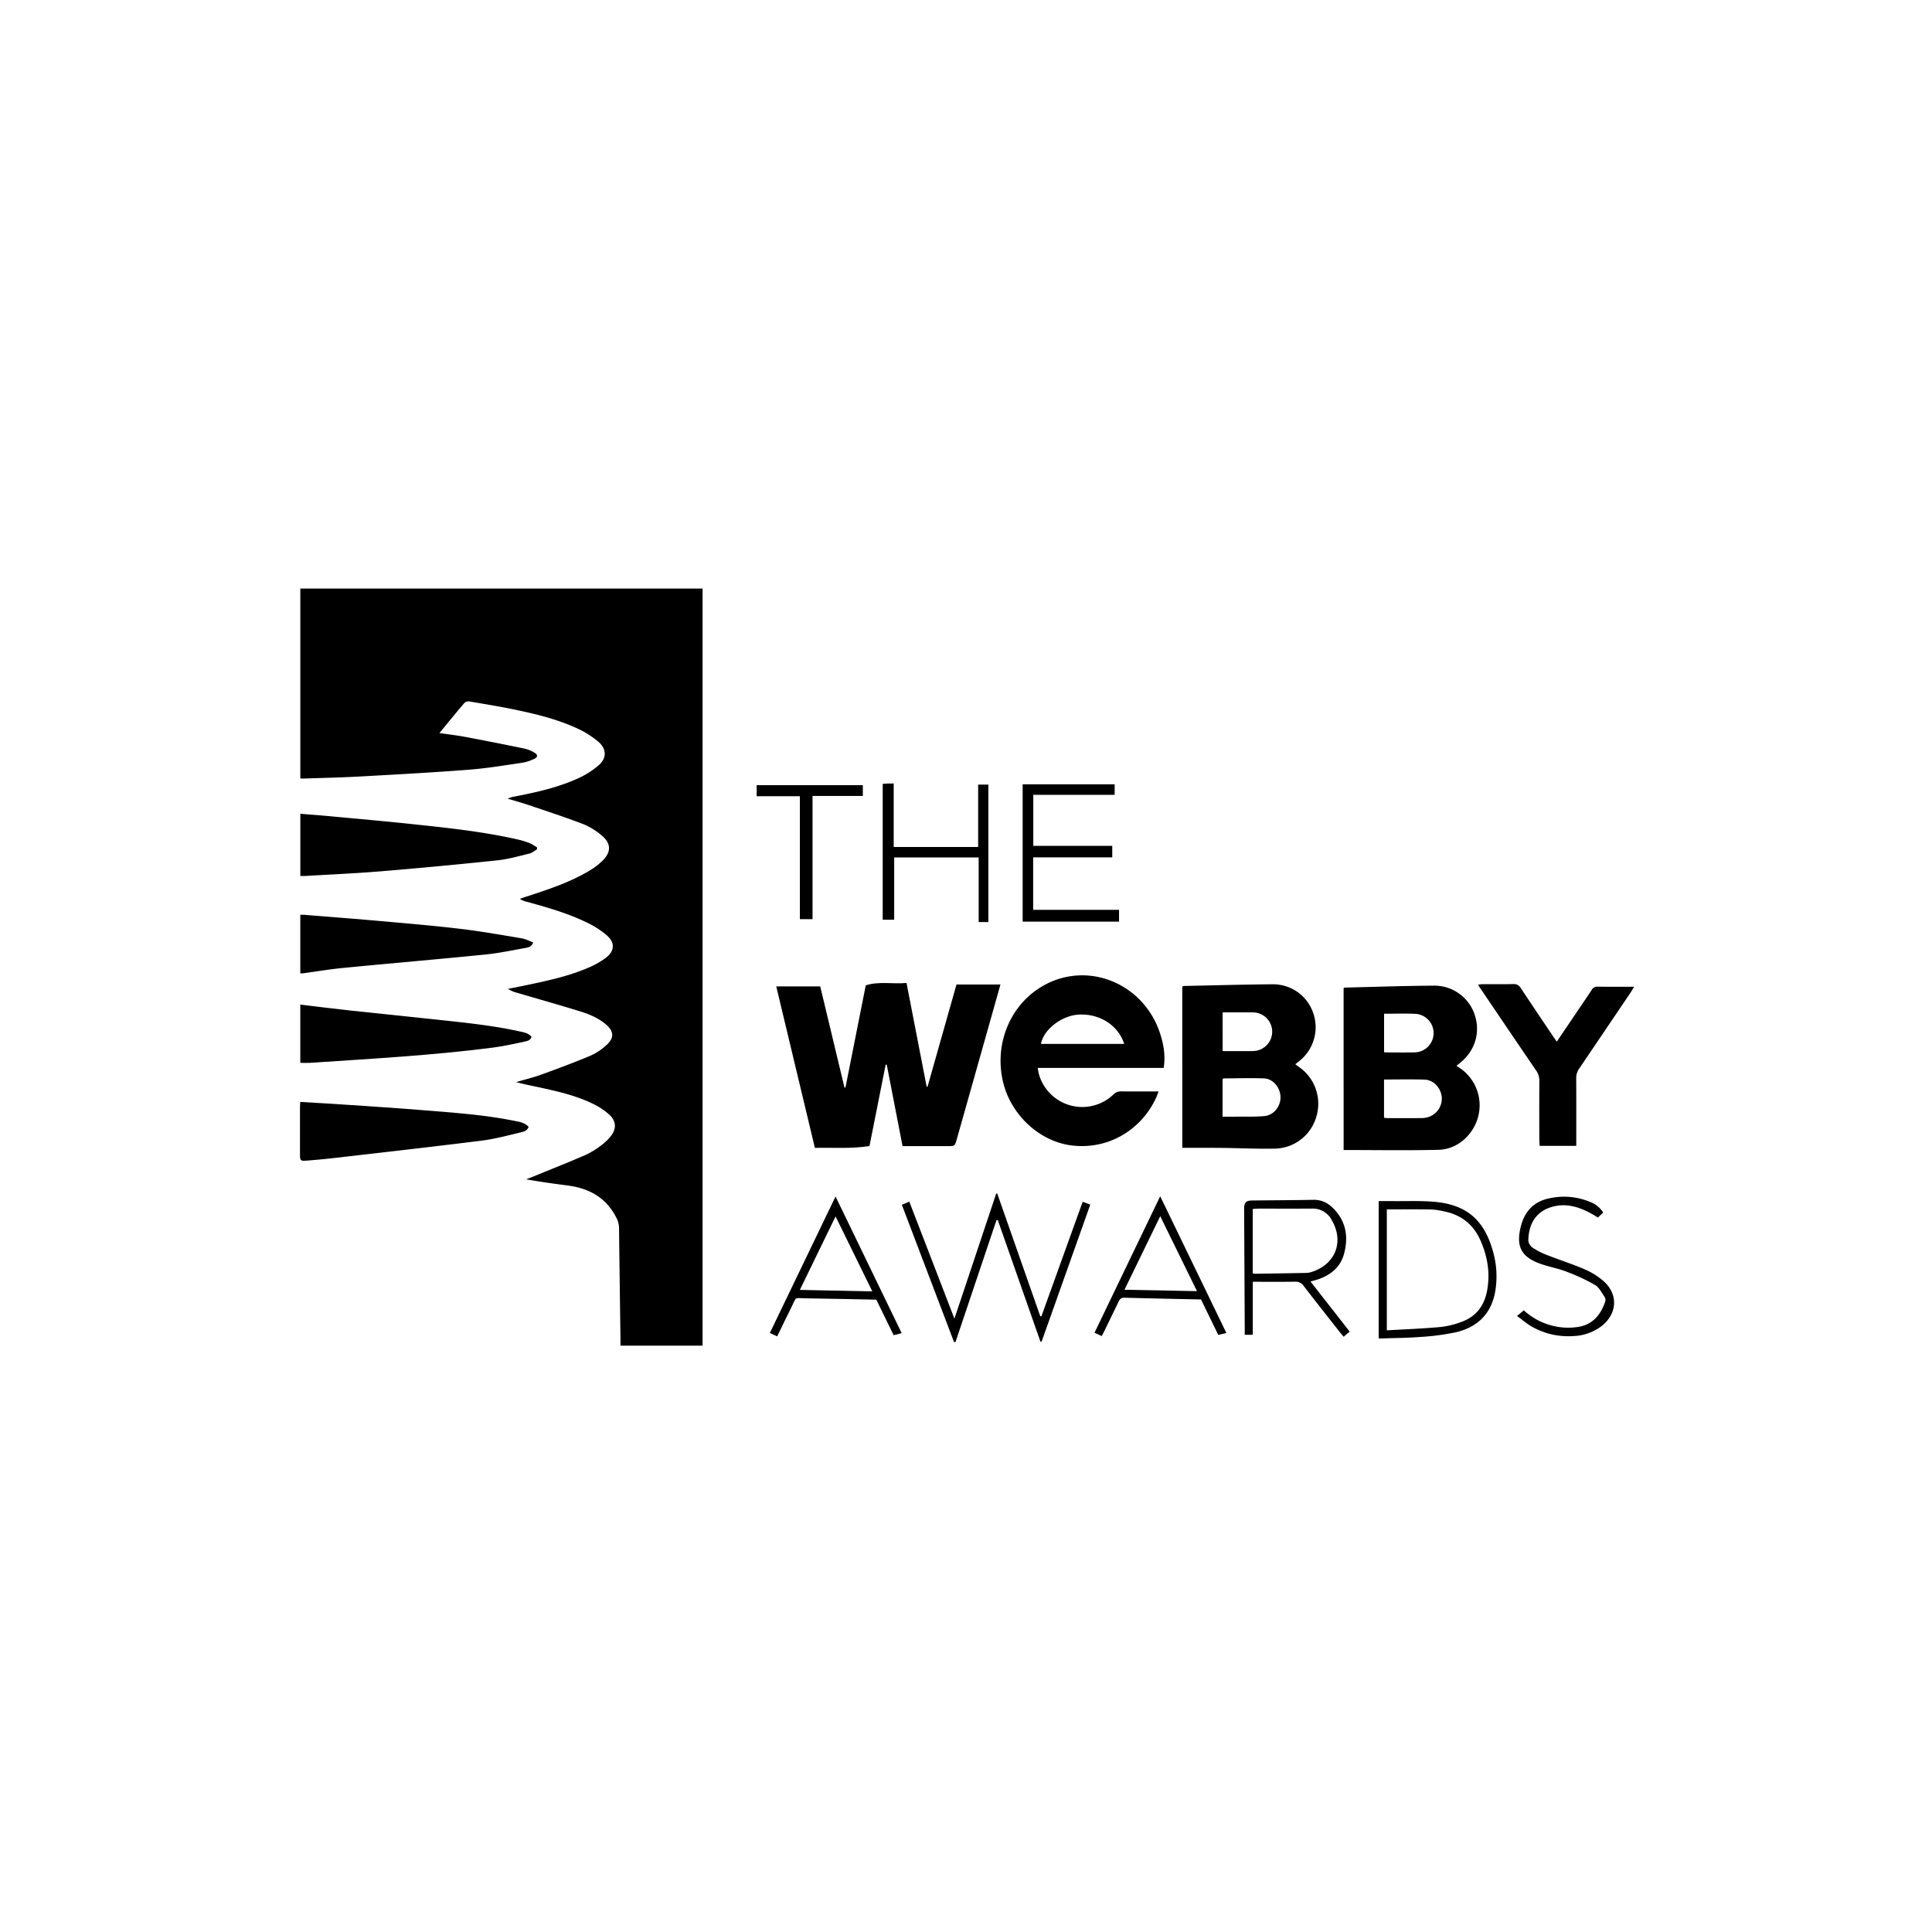 <svg xmlns="http://www.w3.org/2000/svg" viewBox="0 0 1000 1000">
  <title>WebbyAward</title>
  <g id="WebbyAward">
    <g>
      <path d="M363.648,304.628V696.493H321.155c0-1.107.013-2.18,0-3.253-.253-19.191-.531-38.382-.733-57.573a12.235,12.235,0,0,0-1.581-5.735c-5.271-10.112-13.956-14.872-24.876-16.3-7.138-.934-14.272-1.9-21.628-3.225.941-.359,1.888-.7,2.82-1.081,9.371-3.838,18.786-7.572,28.079-11.59a43.391,43.391,0,0,0,8-4.954,24.833,24.833,0,0,0,4.828-4.595c3.163-3.99,2.959-7.968-.819-11.359a35.51,35.51,0,0,0-7.775-5.231c-8.592-4.3-17.889-6.491-27.207-8.539-4.326-.95-8.687-1.74-13.079-2.97,4.352-1.283,8.781-2.352,13.038-3.894,8.565-3.1,17.111-6.286,25.5-9.815a30.614,30.614,0,0,0,8.29-5.557c3.978-3.572,3.74-7.086-.336-10.551-3.938-3.347-8.655-5.324-13.5-6.816-10.943-3.371-21.967-6.478-32.954-9.709a14.45,14.45,0,0,1-4.28-1.915c4.031-.813,8.07-1.586,12.09-2.447,10.018-2.146,20.019-4.4,29.462-8.492a43.617,43.617,0,0,0,8.976-5.034c4.825-3.646,4.966-8.09.356-11.958a47.6,47.6,0,0,0-9.411-6.081c-10.128-5.02-20.963-8.111-31.824-11.084a11.5,11.5,0,0,1-3.527-1.48c.954-.336,1.9-.69,2.862-1,11.286-3.672,22.588-7.335,32.875-13.417a36.27,36.27,0,0,0,7.231-5.5c4.391-4.411,4.266-8.876-.5-12.821a35.3,35.3,0,0,0-9.5-5.9c-9.259-3.557-18.7-6.633-28.1-9.826-3.445-1.17-6.961-2.134-11.161-3.41a20.275,20.275,0,0,1,2.363-.856c11.76-2.277,23.489-4.742,34.421-9.815a44.636,44.636,0,0,0,10.192-6.489c4.374-3.752,4.341-8.557-.062-12.315a46.692,46.692,0,0,0-10.181-6.534c-10.132-4.816-20.983-7.524-31.9-9.836-8.131-1.723-16.346-3.049-24.541-4.451a3.285,3.285,0,0,0-2.625.685c-4.279,5-8.423,10.111-12.989,15.653,4.807.71,9.166,1.209,13.468,2.018q15.383,2.893,30.712,6.068a17.292,17.292,0,0,1,5.024,2.09c1.768,1.025,1.765,2.291-.054,3.138a23.235,23.235,0,0,1-6.321,2.071c-9.232,1.343-18.462,2.89-27.75,3.605-18.722,1.44-37.478,2.469-56.229,3.5-9.934.546-19.887.745-29.831,1.091a5.651,5.651,0,0,1-1.025-.184V304.628Z"/>
      <path d="M467.161,593.223c-2.824-14.549-5.5-28.345-8.181-42.141h-.57l-8.362,42.1c-9.316,1.5-18.611.747-28.263.958-6.646-27.78-13.28-55.507-20-83.587h22.761c4.155,17.332,8.351,34.83,12.546,52.329l.514.064c3.486-17.555,6.972-35.11,10.511-52.934,6.852-2.2,13.92-.562,21.1-1.24,3.513,18.115,6.965,35.909,10.416,53.7l.448.058,15-52.959h22.751c-1.806,6.412-3.583,12.728-5.365,19.043Q503.836,559.2,495.2,589.772c-.974,3.451-.985,3.45-4.721,3.451C482.788,593.224,475.1,593.223,467.161,593.223Z"/>
      <path d="M611.945,510.592a5.875,5.875,0,0,1,1.157-.258c15.3-.318,30.593-.762,45.891-.875a21.948,21.948,0,0,1,20.785,15.046,22.342,22.342,0,0,1-7.212,24.656c-.623.5-1.257.99-2.125,1.673.668.506,1.176.917,1.71,1.293a23.1,23.1,0,0,1,9.237,25.684,22.778,22.778,0,0,1-21.547,16.713c-9.011.19-18.034-.26-27.053-.369-5.68-.068-11.362-.031-17.043-.041-1.2,0-2.4,0-3.8,0Zm20.85,67.4c2.034,0,3.928.019,5.822,0,5.263-.063,10.551.147,15.781-.3,4.94-.426,8.537-5.084,8.386-9.973-.151-4.851-3.849-9.354-8.545-9.539-6.969-.274-13.958-.034-20.938.006-.149,0-.3.236-.506.414Zm.032-33.935c4.82,0,9.458.008,14.1-.007a18.209,18.209,0,0,0,3.031-.154,9.994,9.994,0,0,0-1.365-19.879c-1.52-.049-3.042-.013-4.563-.013h-11.2Z"/>
      <path d="M695.449,511.457c.288-.131.461-.276.638-.28,15.4-.366,30.8-.918,46.2-1.007a21.974,21.974,0,0,1,21.135,15.452c2.935,9.249-.172,18.737-8.153,24.9-.393.3-.783.613-1.407,1.1.93.644,1.728,1.168,2.5,1.732a23.243,23.243,0,0,1,8.665,24.858c-2.6,9.4-10.762,16.7-20.418,16.926-16.309.388-32.633.106-49.153.106Zm20.918,47.293v19.8a16.345,16.345,0,0,0,1.65.185c5.983.012,11.965.034,17.947-.015a12.041,12.041,0,0,0,3.287-.517,10.06,10.06,0,0,0,7.013-10.236c-.449-4.911-4.234-9.023-9-9.169C730.387,558.594,723.5,558.75,716.367,558.75Zm.031-34.042V544.6c.638.06,1.038.13,1.439.131,4.766.007,9.534.084,14.3-.018a9.984,9.984,0,0,0,.385-19.956C727.263,524.529,721.988,524.708,716.4,524.708Z"/>
      <path d="M537.114,552.752c.277,1.43.385,2.411.659,3.342a23.314,23.314,0,0,0,38.508,10.437,5.2,5.2,0,0,1,4-1.634c6.29.078,12.581.031,19.388.031-.472,1.226-.794,2.211-1.219,3.148-7.039,15.534-23.439,27.1-43.425,24.845-16.622-1.877-31.75-15.582-35.853-32.945-4.953-20.959,4.815-42.25,23.473-51.162,22.436-10.716,49.1,1.013,57.5,25.2,2.077,5.983,3.2,12.007,2.181,18.739Zm44.763-12.438c-3.066-9.694-12.894-15.85-23.733-15.146-8.767.571-18.068,7.811-19.333,15.146Z"/>
      <path d="M155.452,453.408v-32.2c5.3.435,10.422.808,15.537,1.287,14.135,1.322,28.279,2.566,42.4,4.066,18.241,1.937,36.5,3.847,54.43,7.919a45.082,45.082,0,0,1,6.391,1.936,25.387,25.387,0,0,1,3.768,2.243l.051.906c-1.32.762-2.555,1.877-3.977,2.222-5.5,1.337-11.012,2.932-16.614,3.522q-29.942,3.153-59.951,5.647c-13.138,1.09-26.319,1.655-39.481,2.445C157.217,453.449,156.427,453.408,155.452,453.408Z"/>
      <path d="M815.875,593.105H796.914c-.062-1.2-.166-2.27-.167-3.343-.013-10.051-.06-20.1.033-30.152a9.178,9.178,0,0,0-1.75-5.63C785.055,539.431,775.2,524.8,765.308,510.2a2.694,2.694,0,0,1-.124-.569c.742-.077,1.469-.215,2.2-.217,5.279-.019,10.56.074,15.836-.057a4.042,4.042,0,0,1,3.939,2.073c5.473,8.3,11.05,16.532,16.594,24.786.613.913,1.247,1.811,2.033,2.949,3.92-5.8,7.666-11.332,11.408-16.869,2.216-3.278,4.453-6.542,6.624-9.85a3.144,3.144,0,0,1,2.911-1.743c6.189.073,12.379.031,19.112.031-.749,1.222-1.266,2.142-1.854,3.014q-13.275,19.683-26.592,39.336a8.428,8.428,0,0,0-1.551,5.072c.071,10.456.034,20.913.034,31.37Z"/>
      <path d="M155.413,570.35c8.1.491,15.8.914,23.494,1.436,13.368.907,26.742,1.751,40.1,2.852,15.771,1.3,31.584,2.332,47.138,5.484,2.621.531,5.417.877,7.473,3.135-.679,2.012-2.473,2.482-4.046,2.848-6.609,1.537-13.2,3.394-19.906,4.236-25.668,3.222-51.379,6.11-77.078,9.086-4.636.537-9.289.954-13.942,1.317-3.084.241-3.366-.073-3.372-3.066q-.021-12.336,0-24.674C155.271,572.218,155.352,571.432,155.413,570.35Z"/>
      <path d="M155.431,550.133V519.991c8.716,1.034,17.249,2.112,25.8,3.046,12.812,1.4,25.642,2.64,38.452,4.056,16.432,1.816,32.936,3.148,49.125,6.726,2.22.491,4.611.818,6.3,2.816-.564,1.989-2.373,2.241-3.82,2.551-5.349,1.148-10.71,2.346-16.128,3.046-31.433,4.057-63.067,5.773-94.665,7.887C158.89,550.226,157.278,550.133,155.431,550.133Z"/>
      <path d="M155.438,503.792V473.506c.813,0,1.5-.048,2.174.007,13.85,1.127,27.706,2.189,41.547,3.423,13.232,1.18,26.476,2.31,39.662,3.9,10.454,1.257,20.839,3.109,31.229,4.845,2,.335,3.887,1.358,5.922,2.1-.817,2.268-2.4,2.59-3.814,2.84-6.98,1.234-13.94,2.74-20.978,3.444-24.521,2.456-49.078,4.555-73.607,6.936-6.956.676-13.863,1.853-20.794,2.79A11.464,11.464,0,0,1,155.438,503.792Z"/>
      <path d="M493.807,694.635q-13.481-35.451-27.016-71.045l3.872-1.612,23.348,60.572c7.363-22.05,14.5-43.415,21.629-64.779l.519-.025,22.281,63.522.608.007c7.078-19.644,14.157-39.288,21.343-59.233l3.936,1.452c-8.433,23.74-16.8,47.294-25.166,70.848l-.61.142-22.08-62.916-.694-.031-21.219,63.1Z"/>
      <path d="M534.761,443.767V470.93h44.453v6.106H529.323V405.957h47.621V411.4H534.83v26.413H575.7v5.955Z"/>
      <path d="M511.577,477.246h-5.021V443.8H462.83v32.25h-5.947V405.745c.878-.072,1.752-.172,2.628-.207.9-.036,1.8-.008,3.068-.008v32.877h43.713v-32.3h5.285Z"/>
      <path d="M678.321,663.317l20.28,25.931c-1.046.883-1.943,1.642-3.124,2.641-.7-.833-1.345-1.552-1.94-2.31-6.264-7.977-12.57-15.924-18.739-23.974a5.011,5.011,0,0,0-4.559-2.2c-7.18.113-14.362.044-21.806.044v27.43h-4.155c0-1.183,0-2.274,0-3.366q-.159-30.894-.32-61.788c-.016-3.263.966-4.319,4.135-4.354,10.55-.119,21.1-.138,31.65-.346,4.527-.089,7.912,1.758,10.919,4.99,6.242,6.708,7.266,14.557,5.009,22.96-1.862,6.935-6.917,11-13.547,13.247C681,662.605,679.834,662.885,678.321,663.317Zm-29.92-4.191a10.668,10.668,0,0,0,1.348.17c8.824-.132,17.647-.262,26.47-.436a9.61,9.61,0,0,0,2.673-.491c12.37-3.924,16.931-15.7,10.392-26.888a11.034,11.034,0,0,0-10.219-5.921c-9.23.067-18.462.014-27.693.027-.978,0-1.956.108-2.971.168Z"/>
      <path d="M713.605,692.757V621.686c2.579,0,4.993-.022,7.406,0,7.1.079,14.234-.253,21.289.355,16.871,1.454,25.985,9.446,30.5,25.819a46.788,46.788,0,0,1,1.24,19.874c-1.851,11.925-8.99,19.121-20.411,21.831a125.157,125.157,0,0,1-18.662,2.449c-6.265.513-12.572.516-18.86.734C715.314,692.781,714.524,692.757,713.605,692.757Zm4.211-4.177c9.333-.543,18.43-.877,27.483-1.694a45.48,45.48,0,0,0,11.174-2.682c7.364-2.657,11.656-8.131,13.17-15.791,1.813-9.175.357-17.958-3.372-26.4-3.662-8.3-10.05-13.294-18.944-15.038a37.948,37.948,0,0,0-6.609-.953c-7.574-.117-15.152-.045-22.9-.045Z"/>
      <path d="M466.7,690.017l-4.153,1.086L453.582,672.7c-12.241-.237-24.4-.523-36.566-.689-6.266-.085-4.485-1.118-7.35,4.551-2.5,4.954-4.875,9.976-7.39,15.143l-3.8-1.756,34-70.653C443.96,643.031,455.232,666.321,466.7,690.017Zm-52.694-22.368,37.506.779-19.022-38.819Z"/>
      <path d="M634.767,689.955l-4.208.983c-2.993-6.155-5.948-12.233-8.919-18.341-13.324-.287-26.5-.535-39.682-.9-1.664-.045-2.338.7-2.956,2-2.4,5.031-4.857,10.036-7.3,15.048-.437.9-.91,1.776-1.438,2.8l-3.751-1.708,34-70.662C612.015,642.936,623.281,666.217,634.767,689.955Zm-52.739-22.379,37.528.72-19.022-38.8C594.257,642.416,588.291,654.691,582.028,667.576Z"/>
      <path d="M785.2,681.142l3.531-2.929a33.916,33.916,0,0,0,19.014,8.752,32.137,32.137,0,0,0,10.259-.368c6.893-1.511,10.7-6.556,12.882-12.948a2.919,2.919,0,0,0-.3-2.288c-1.545-2.205-2.848-5-5.007-6.267a101.054,101.054,0,0,0-14.794-6.9c-4.138-1.6-8.581-2.4-12.8-3.826-10.56-3.554-13.535-9.094-10.733-19.846,2.026-7.774,6.929-12.774,14.88-14.311a34.872,34.872,0,0,1,20.882,1.905,13.6,13.6,0,0,1,6.8,5.51l-2.757,2.557c-.8-.486-1.537-.963-2.3-1.4-6.589-3.774-13.487-6.283-21.174-4.175-9.638,2.644-12.443,10.315-12.527,17.616a5.239,5.239,0,0,0,2.269,3.6,37.9,37.9,0,0,0,7.272,3.73c6.5,2.55,13.185,4.674,19.594,7.434a37.082,37.082,0,0,1,9.727,6.046c7.77,6.841,7.242,16.833-.887,23.309a25.531,25.531,0,0,1-14.379,5.185A38.168,38.168,0,0,1,793,686.734C790.384,685.288,788.1,683.249,785.2,681.142Z"/>
      <path d="M420.567,475.758h-6.548v-63.63H391.66v-5.735H446.6v5.586H420.567Z"/>
    </g>
  </g>
</svg>
